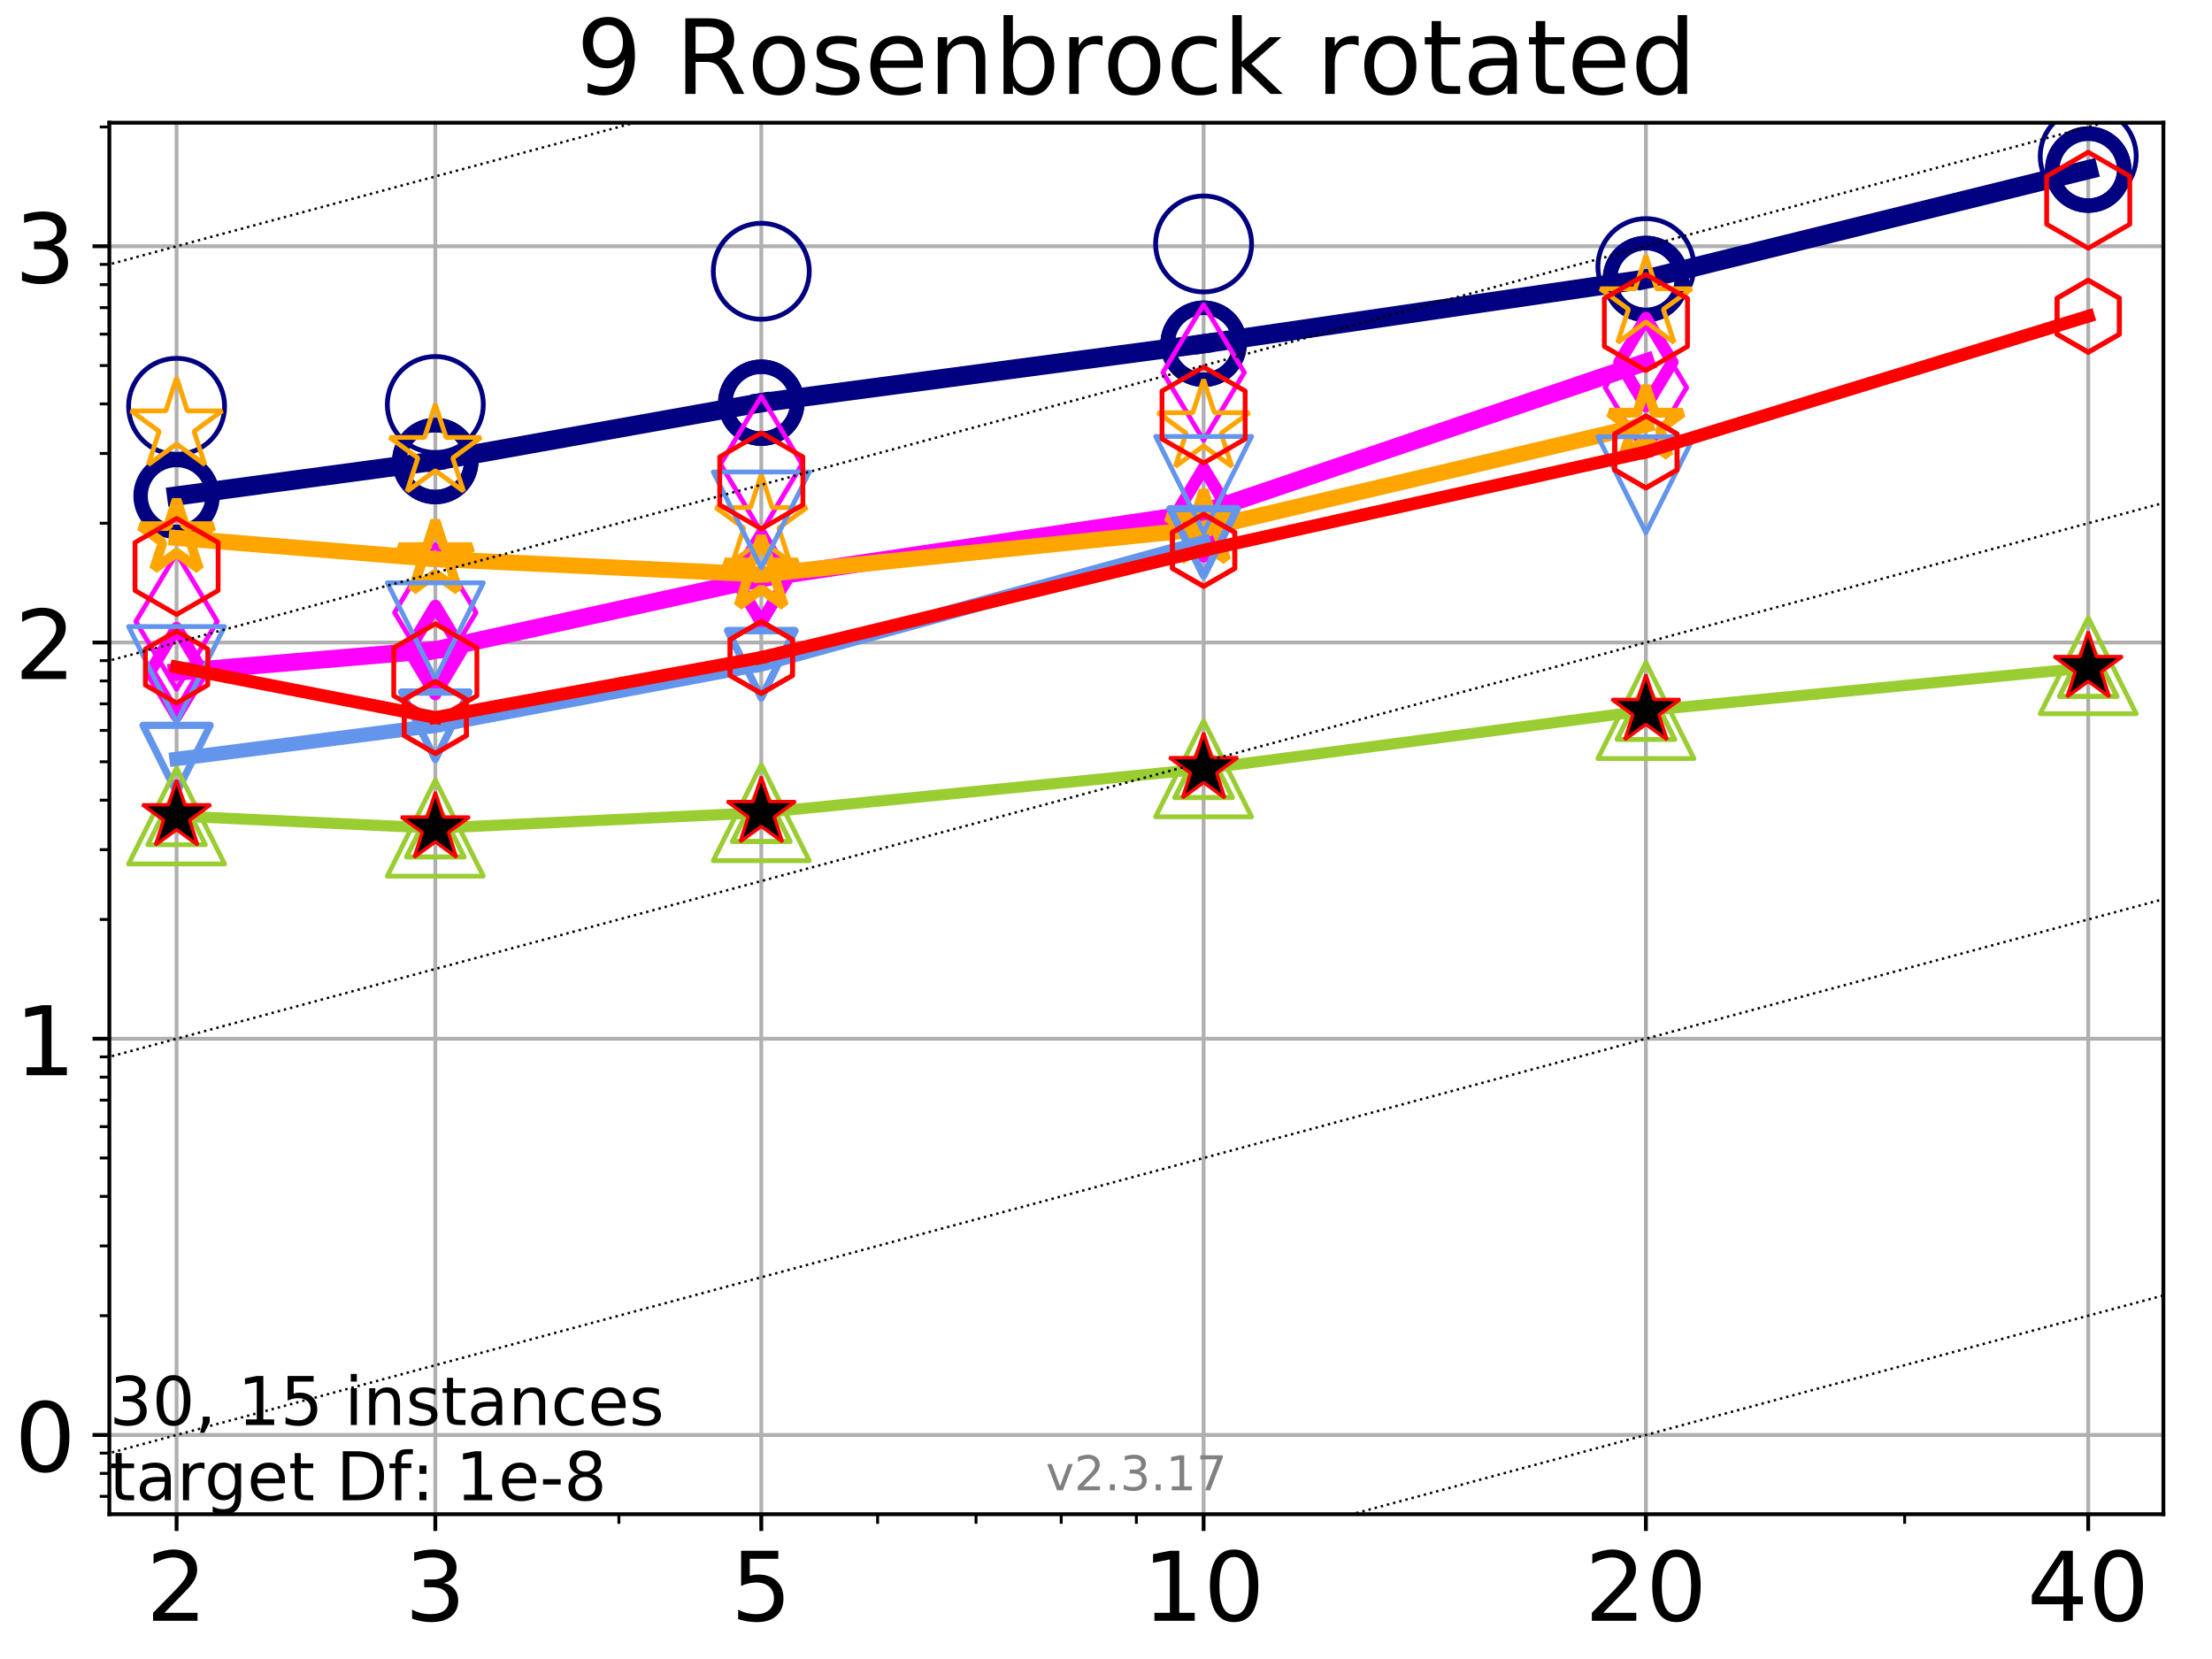 <?xml version="1.0" encoding="utf-8" standalone="no"?>
<!DOCTYPE svg PUBLIC "-//W3C//DTD SVG 1.1//EN"
  "http://www.w3.org/Graphics/SVG/1.1/DTD/svg11.dtd">
<!-- Created with matplotlib (https://matplotlib.org/) -->
<svg height="345.6pt" version="1.1" viewBox="0 0 460.8 345.6" width="460.8pt" xmlns="http://www.w3.org/2000/svg" xmlns:xlink="http://www.w3.org/1999/xlink">
 <defs>
  <style type="text/css">
*{stroke-linecap:butt;stroke-linejoin:round;}
  </style>
 </defs>
 <g id="figure_1">
  <g id="patch_1">
   <path d="M 0 345.6 
L 460.8 345.6 
L 460.8 0 
L 0 0 
z
" style="fill:#ffffff;"/>
  </g>
  <g id="axes_1">
   <g id="patch_2">
    <path d="M 22.78 315.44 
L 450.672 315.44 
L 450.672 25.56 
L 22.78 25.56 
z
" style="fill:#ffffff;"/>
   </g>
   <g id="matplotlib.axis_1">
    <g id="xtick_1">
     <g id="line2d_1">
      <path clip-path="url(#pc20cbbe9d2)" d="M 36.786 315.44 
L 36.786 25.56 
" style="fill:none;stroke:#b0b0b0;stroke-linecap:square;stroke-width:0.8;"/>
     </g>
     <g id="line2d_2">
      <defs>
       <path d="M 0 0 
L 0 3.5 
" id="m136ca85756" style="stroke:#000000;stroke-width:0.8;"/>
      </defs>
      <g>
       <use style="stroke:#000000;stroke-width:0.8;" x="36.786" xlink:href="#m136ca85756" y="315.44"/>
      </g>
     </g>
     <g id="text_1">
      <!-- 2 -->
      <defs>
       <path d="M 19.188 8.297 
L 53.609 8.297 
L 53.609 0 
L 7.328 0 
L 7.328 8.297 
Q 12.938 14.109 22.625 23.891 
Q 32.328 33.688 34.812 36.531 
Q 39.547 41.844 41.422 45.531 
Q 43.312 49.219 43.312 52.781 
Q 43.312 58.594 39.234 62.25 
Q 35.156 65.922 28.609 65.922 
Q 23.969 65.922 18.812 64.312 
Q 13.672 62.703 7.812 59.422 
L 7.812 69.391 
Q 13.766 71.781 18.938 73 
Q 24.125 74.219 28.422 74.219 
Q 39.75 74.219 46.484 68.547 
Q 53.219 62.891 53.219 53.422 
Q 53.219 48.922 51.531 44.891 
Q 49.859 40.875 45.406 35.406 
Q 44.188 33.984 37.641 27.219 
Q 31.109 20.453 19.188 8.297 
z
" id="DejaVuSans-50"/>
      </defs>
      <g transform="translate(30.423 337.637)scale(0.2 -0.2)">
       <use xlink:href="#DejaVuSans-50"/>
      </g>
     </g>
    </g>
    <g id="xtick_2">
     <g id="line2d_3">
      <path clip-path="url(#pc20cbbe9d2)" d="M 90.685 315.44 
L 90.685 25.56 
" style="fill:none;stroke:#b0b0b0;stroke-linecap:square;stroke-width:0.8;"/>
     </g>
     <g id="line2d_4">
      <g>
       <use style="stroke:#000000;stroke-width:0.8;" x="90.685" xlink:href="#m136ca85756" y="315.44"/>
      </g>
     </g>
     <g id="text_2">
      <!-- 3 -->
      <defs>
       <path d="M 40.578 39.312 
Q 47.656 37.797 51.625 33 
Q 55.609 28.219 55.609 21.188 
Q 55.609 10.406 48.188 4.484 
Q 40.766 -1.422 27.094 -1.422 
Q 22.516 -1.422 17.656 -0.516 
Q 12.797 0.391 7.625 2.203 
L 7.625 11.719 
Q 11.719 9.328 16.594 8.109 
Q 21.484 6.891 26.812 6.891 
Q 36.078 6.891 40.938 10.547 
Q 45.797 14.203 45.797 21.188 
Q 45.797 27.641 41.281 31.266 
Q 36.766 34.906 28.719 34.906 
L 20.219 34.906 
L 20.219 43.016 
L 29.109 43.016 
Q 36.375 43.016 40.234 45.922 
Q 44.094 48.828 44.094 54.297 
Q 44.094 59.906 40.109 62.906 
Q 36.141 65.922 28.719 65.922 
Q 24.656 65.922 20.016 65.031 
Q 15.375 64.156 9.812 62.312 
L 9.812 71.094 
Q 15.438 72.656 20.344 73.438 
Q 25.25 74.219 29.594 74.219 
Q 40.828 74.219 47.359 69.109 
Q 53.906 64.016 53.906 55.328 
Q 53.906 49.266 50.438 45.094 
Q 46.969 40.922 40.578 39.312 
z
" id="DejaVuSans-51"/>
      </defs>
      <g transform="translate(84.323 337.637)scale(0.2 -0.2)">
       <use xlink:href="#DejaVuSans-51"/>
      </g>
     </g>
    </g>
    <g id="xtick_3">
     <g id="line2d_5">
      <path clip-path="url(#pc20cbbe9d2)" d="M 158.59 315.44 
L 158.59 25.56 
" style="fill:none;stroke:#b0b0b0;stroke-linecap:square;stroke-width:0.8;"/>
     </g>
     <g id="line2d_6">
      <g>
       <use style="stroke:#000000;stroke-width:0.8;" x="158.59" xlink:href="#m136ca85756" y="315.44"/>
      </g>
     </g>
     <g id="text_3">
      <!-- 5 -->
      <defs>
       <path d="M 10.797 72.906 
L 49.516 72.906 
L 49.516 64.594 
L 19.828 64.594 
L 19.828 46.734 
Q 21.969 47.469 24.109 47.828 
Q 26.266 48.188 28.422 48.188 
Q 40.625 48.188 47.75 41.5 
Q 54.891 34.812 54.891 23.391 
Q 54.891 11.625 47.562 5.094 
Q 40.234 -1.422 26.906 -1.422 
Q 22.312 -1.422 17.547 -0.641 
Q 12.797 0.141 7.719 1.703 
L 7.719 11.625 
Q 12.109 9.234 16.797 8.062 
Q 21.484 6.891 26.703 6.891 
Q 35.156 6.891 40.078 11.328 
Q 45.016 15.766 45.016 23.391 
Q 45.016 31 40.078 35.438 
Q 35.156 39.891 26.703 39.891 
Q 22.75 39.891 18.812 39.016 
Q 14.891 38.141 10.797 36.281 
z
" id="DejaVuSans-53"/>
      </defs>
      <g transform="translate(152.228 337.637)scale(0.2 -0.2)">
       <use xlink:href="#DejaVuSans-53"/>
      </g>
     </g>
    </g>
    <g id="xtick_4">
     <g id="line2d_7">
      <path clip-path="url(#pc20cbbe9d2)" d="M 250.732 315.44 
L 250.732 25.56 
" style="fill:none;stroke:#b0b0b0;stroke-linecap:square;stroke-width:0.8;"/>
     </g>
     <g id="line2d_8">
      <g>
       <use style="stroke:#000000;stroke-width:0.8;" x="250.732" xlink:href="#m136ca85756" y="315.44"/>
      </g>
     </g>
     <g id="text_4">
      <!-- 10 -->
      <defs>
       <path d="M 12.406 8.297 
L 28.516 8.297 
L 28.516 63.922 
L 10.984 60.406 
L 10.984 69.391 
L 28.422 72.906 
L 38.281 72.906 
L 38.281 8.297 
L 54.391 8.297 
L 54.391 0 
L 12.406 0 
z
" id="DejaVuSans-49"/>
       <path d="M 31.781 66.406 
Q 24.172 66.406 20.328 58.906 
Q 16.5 51.422 16.5 36.375 
Q 16.5 21.391 20.328 13.891 
Q 24.172 6.391 31.781 6.391 
Q 39.453 6.391 43.281 13.891 
Q 47.125 21.391 47.125 36.375 
Q 47.125 51.422 43.281 58.906 
Q 39.453 66.406 31.781 66.406 
z
M 31.781 74.219 
Q 44.047 74.219 50.516 64.516 
Q 56.984 54.828 56.984 36.375 
Q 56.984 17.969 50.516 8.266 
Q 44.047 -1.422 31.781 -1.422 
Q 19.531 -1.422 13.062 8.266 
Q 6.594 17.969 6.594 36.375 
Q 6.594 54.828 13.062 64.516 
Q 19.531 74.219 31.781 74.219 
z
" id="DejaVuSans-48"/>
      </defs>
      <g transform="translate(238.007 337.637)scale(0.2 -0.2)">
       <use xlink:href="#DejaVuSans-49"/>
       <use x="63.623" xlink:href="#DejaVuSans-48"/>
      </g>
     </g>
    </g>
    <g id="xtick_5">
     <g id="line2d_9">
      <path clip-path="url(#pc20cbbe9d2)" d="M 342.873 315.44 
L 342.873 25.56 
" style="fill:none;stroke:#b0b0b0;stroke-linecap:square;stroke-width:0.8;"/>
     </g>
     <g id="line2d_10">
      <g>
       <use style="stroke:#000000;stroke-width:0.8;" x="342.873" xlink:href="#m136ca85756" y="315.44"/>
      </g>
     </g>
     <g id="text_5">
      <!-- 20 -->
      <g transform="translate(330.148 337.637)scale(0.2 -0.2)">
       <use xlink:href="#DejaVuSans-50"/>
       <use x="63.623" xlink:href="#DejaVuSans-48"/>
      </g>
     </g>
    </g>
    <g id="xtick_6">
     <g id="line2d_11">
      <path clip-path="url(#pc20cbbe9d2)" d="M 435.015 315.44 
L 435.015 25.56 
" style="fill:none;stroke:#b0b0b0;stroke-linecap:square;stroke-width:0.8;"/>
     </g>
     <g id="line2d_12">
      <g>
       <use style="stroke:#000000;stroke-width:0.8;" x="435.015" xlink:href="#m136ca85756" y="315.44"/>
      </g>
     </g>
     <g id="text_6">
      <!-- 40 -->
      <defs>
       <path d="M 37.797 64.312 
L 12.891 25.391 
L 37.797 25.391 
z
M 35.203 72.906 
L 47.609 72.906 
L 47.609 25.391 
L 58.016 25.391 
L 58.016 17.188 
L 47.609 17.188 
L 47.609 0 
L 37.797 0 
L 37.797 17.188 
L 4.891 17.188 
L 4.891 26.703 
z
" id="DejaVuSans-52"/>
      </defs>
      <g transform="translate(422.29 337.637)scale(0.2 -0.2)">
       <use xlink:href="#DejaVuSans-52"/>
       <use x="63.623" xlink:href="#DejaVuSans-48"/>
      </g>
     </g>
    </g>
    <g id="xtick_7">
     <g id="line2d_13">
      <defs>
       <path d="M 0 0 
L 0 2 
" id="m41c9013d61" style="stroke:#000000;stroke-width:0.6;"/>
      </defs>
      <g>
       <use style="stroke:#000000;stroke-width:0.6;" x="36.786" xlink:href="#m41c9013d61" y="315.44"/>
      </g>
     </g>
    </g>
    <g id="xtick_8">
     <g id="line2d_14">
      <g>
       <use style="stroke:#000000;stroke-width:0.6;" x="90.685" xlink:href="#m41c9013d61" y="315.44"/>
      </g>
     </g>
    </g>
    <g id="xtick_9">
     <g id="line2d_15">
      <g>
       <use style="stroke:#000000;stroke-width:0.6;" x="128.927" xlink:href="#m41c9013d61" y="315.44"/>
      </g>
     </g>
    </g>
    <g id="xtick_10">
     <g id="line2d_16">
      <g>
       <use style="stroke:#000000;stroke-width:0.6;" x="158.59" xlink:href="#m41c9013d61" y="315.44"/>
      </g>
     </g>
    </g>
    <g id="xtick_11">
     <g id="line2d_17">
      <g>
       <use style="stroke:#000000;stroke-width:0.6;" x="182.827" xlink:href="#m41c9013d61" y="315.44"/>
      </g>
     </g>
    </g>
    <g id="xtick_12">
     <g id="line2d_18">
      <g>
       <use style="stroke:#000000;stroke-width:0.6;" x="203.318" xlink:href="#m41c9013d61" y="315.44"/>
      </g>
     </g>
    </g>
    <g id="xtick_13">
     <g id="line2d_19">
      <g>
       <use style="stroke:#000000;stroke-width:0.6;" x="221.069" xlink:href="#m41c9013d61" y="315.44"/>
      </g>
     </g>
    </g>
    <g id="xtick_14">
     <g id="line2d_20">
      <g>
       <use style="stroke:#000000;stroke-width:0.6;" x="236.726" xlink:href="#m41c9013d61" y="315.44"/>
      </g>
     </g>
    </g>
    <g id="xtick_15">
     <g id="line2d_21">
      <g>
       <use style="stroke:#000000;stroke-width:0.6;" x="342.873" xlink:href="#m41c9013d61" y="315.44"/>
      </g>
     </g>
    </g>
    <g id="xtick_16">
     <g id="line2d_22">
      <g>
       <use style="stroke:#000000;stroke-width:0.6;" x="396.773" xlink:href="#m41c9013d61" y="315.44"/>
      </g>
     </g>
    </g>
    <g id="xtick_17">
     <g id="line2d_23">
      <g>
       <use style="stroke:#000000;stroke-width:0.6;" x="435.015" xlink:href="#m41c9013d61" y="315.44"/>
      </g>
     </g>
    </g>
   </g>
   <g id="matplotlib.axis_2">
    <g id="ytick_1">
     <g id="line2d_24">
      <path clip-path="url(#pc20cbbe9d2)" d="M 22.78 298.931 
L 450.672 298.931 
" style="fill:none;stroke:#b0b0b0;stroke-linecap:square;stroke-width:0.8;"/>
     </g>
     <g id="line2d_25">
      <defs>
       <path d="M 0 0 
L -3.5 0 
" id="mcc27c09d43" style="stroke:#000000;stroke-width:0.8;"/>
      </defs>
      <g>
       <use style="stroke:#000000;stroke-width:0.8;" x="22.78" xlink:href="#mcc27c09d43" y="298.931"/>
      </g>
     </g>
     <g id="text_7">
      <!-- 0 -->
      <g transform="translate(3.055 306.53)scale(0.2 -0.2)">
       <use xlink:href="#DejaVuSans-48"/>
      </g>
     </g>
    </g>
    <g id="ytick_2">
     <g id="line2d_26">
      <path clip-path="url(#pc20cbbe9d2)" d="M 22.78 216.387 
L 450.672 216.387 
" style="fill:none;stroke:#b0b0b0;stroke-linecap:square;stroke-width:0.8;"/>
     </g>
     <g id="line2d_27">
      <g>
       <use style="stroke:#000000;stroke-width:0.8;" x="22.78" xlink:href="#mcc27c09d43" y="216.387"/>
      </g>
     </g>
     <g id="text_8">
      <!-- 1 -->
      <g transform="translate(3.055 223.986)scale(0.2 -0.2)">
       <use xlink:href="#DejaVuSans-49"/>
      </g>
     </g>
    </g>
    <g id="ytick_3">
     <g id="line2d_28">
      <path clip-path="url(#pc20cbbe9d2)" d="M 22.78 133.843 
L 450.672 133.843 
" style="fill:none;stroke:#b0b0b0;stroke-linecap:square;stroke-width:0.8;"/>
     </g>
     <g id="line2d_29">
      <g>
       <use style="stroke:#000000;stroke-width:0.8;" x="22.78" xlink:href="#mcc27c09d43" y="133.843"/>
      </g>
     </g>
     <g id="text_9">
      <!-- 2 -->
      <g transform="translate(3.055 141.442)scale(0.2 -0.2)">
       <use xlink:href="#DejaVuSans-50"/>
      </g>
     </g>
    </g>
    <g id="ytick_4">
     <g id="line2d_30">
      <path clip-path="url(#pc20cbbe9d2)" d="M 22.78 51.3 
L 450.672 51.3 
" style="fill:none;stroke:#b0b0b0;stroke-linecap:square;stroke-width:0.8;"/>
     </g>
     <g id="line2d_31">
      <g>
       <use style="stroke:#000000;stroke-width:0.8;" x="22.78" xlink:href="#mcc27c09d43" y="51.3"/>
      </g>
     </g>
     <g id="text_10">
      <!-- 3 -->
      <g transform="translate(3.055 58.898)scale(0.2 -0.2)">
       <use xlink:href="#DejaVuSans-51"/>
      </g>
     </g>
    </g>
    <g id="ytick_5">
     <g id="line2d_32">
      <defs>
       <path d="M 0 0 
L -2 0 
" id="mebde57bc29" style="stroke:#000000;stroke-width:0.6;"/>
      </defs>
      <g>
       <use style="stroke:#000000;stroke-width:0.6;" x="22.78" xlink:href="#mebde57bc29" y="311.717"/>
      </g>
     </g>
    </g>
    <g id="ytick_6">
     <g id="line2d_33">
      <g>
       <use style="stroke:#000000;stroke-width:0.6;" x="22.78" xlink:href="#mebde57bc29" y="306.931"/>
      </g>
     </g>
    </g>
    <g id="ytick_7">
     <g id="line2d_34">
      <g>
       <use style="stroke:#000000;stroke-width:0.6;" x="22.78" xlink:href="#mebde57bc29" y="302.708"/>
      </g>
     </g>
    </g>
    <g id="ytick_8">
     <g id="line2d_35">
      <g>
       <use style="stroke:#000000;stroke-width:0.6;" x="22.78" xlink:href="#mebde57bc29" y="274.083"/>
      </g>
     </g>
    </g>
    <g id="ytick_9">
     <g id="line2d_36">
      <g>
       <use style="stroke:#000000;stroke-width:0.6;" x="22.78" xlink:href="#mebde57bc29" y="259.548"/>
      </g>
     </g>
    </g>
    <g id="ytick_10">
     <g id="line2d_37">
      <g>
       <use style="stroke:#000000;stroke-width:0.6;" x="22.78" xlink:href="#mebde57bc29" y="249.235"/>
      </g>
     </g>
    </g>
    <g id="ytick_11">
     <g id="line2d_38">
      <g>
       <use style="stroke:#000000;stroke-width:0.6;" x="22.78" xlink:href="#mebde57bc29" y="241.236"/>
      </g>
     </g>
    </g>
    <g id="ytick_12">
     <g id="line2d_39">
      <g>
       <use style="stroke:#000000;stroke-width:0.6;" x="22.78" xlink:href="#mebde57bc29" y="234.7"/>
      </g>
     </g>
    </g>
    <g id="ytick_13">
     <g id="line2d_40">
      <g>
       <use style="stroke:#000000;stroke-width:0.6;" x="22.78" xlink:href="#mebde57bc29" y="229.174"/>
      </g>
     </g>
    </g>
    <g id="ytick_14">
     <g id="line2d_41">
      <g>
       <use style="stroke:#000000;stroke-width:0.6;" x="22.78" xlink:href="#mebde57bc29" y="224.387"/>
      </g>
     </g>
    </g>
    <g id="ytick_15">
     <g id="line2d_42">
      <g>
       <use style="stroke:#000000;stroke-width:0.6;" x="22.78" xlink:href="#mebde57bc29" y="220.164"/>
      </g>
     </g>
    </g>
    <g id="ytick_16">
     <g id="line2d_43">
      <g>
       <use style="stroke:#000000;stroke-width:0.6;" x="22.78" xlink:href="#mebde57bc29" y="191.539"/>
      </g>
     </g>
    </g>
    <g id="ytick_17">
     <g id="line2d_44">
      <g>
       <use style="stroke:#000000;stroke-width:0.6;" x="22.78" xlink:href="#mebde57bc29" y="177.004"/>
      </g>
     </g>
    </g>
    <g id="ytick_18">
     <g id="line2d_45">
      <g>
       <use style="stroke:#000000;stroke-width:0.6;" x="22.78" xlink:href="#mebde57bc29" y="166.691"/>
      </g>
     </g>
    </g>
    <g id="ytick_19">
     <g id="line2d_46">
      <g>
       <use style="stroke:#000000;stroke-width:0.6;" x="22.78" xlink:href="#mebde57bc29" y="158.692"/>
      </g>
     </g>
    </g>
    <g id="ytick_20">
     <g id="line2d_47">
      <g>
       <use style="stroke:#000000;stroke-width:0.6;" x="22.78" xlink:href="#mebde57bc29" y="152.156"/>
      </g>
     </g>
    </g>
    <g id="ytick_21">
     <g id="line2d_48">
      <g>
       <use style="stroke:#000000;stroke-width:0.6;" x="22.78" xlink:href="#mebde57bc29" y="146.63"/>
      </g>
     </g>
    </g>
    <g id="ytick_22">
     <g id="line2d_49">
      <g>
       <use style="stroke:#000000;stroke-width:0.6;" x="22.78" xlink:href="#mebde57bc29" y="141.843"/>
      </g>
     </g>
    </g>
    <g id="ytick_23">
     <g id="line2d_50">
      <g>
       <use style="stroke:#000000;stroke-width:0.6;" x="22.78" xlink:href="#mebde57bc29" y="137.62"/>
      </g>
     </g>
    </g>
    <g id="ytick_24">
     <g id="line2d_51">
      <g>
       <use style="stroke:#000000;stroke-width:0.6;" x="22.78" xlink:href="#mebde57bc29" y="108.995"/>
      </g>
     </g>
    </g>
    <g id="ytick_25">
     <g id="line2d_52">
      <g>
       <use style="stroke:#000000;stroke-width:0.6;" x="22.78" xlink:href="#mebde57bc29" y="94.46"/>
      </g>
     </g>
    </g>
    <g id="ytick_26">
     <g id="line2d_53">
      <g>
       <use style="stroke:#000000;stroke-width:0.6;" x="22.78" xlink:href="#mebde57bc29" y="84.147"/>
      </g>
     </g>
    </g>
    <g id="ytick_27">
     <g id="line2d_54">
      <g>
       <use style="stroke:#000000;stroke-width:0.6;" x="22.78" xlink:href="#mebde57bc29" y="76.148"/>
      </g>
     </g>
    </g>
    <g id="ytick_28">
     <g id="line2d_55">
      <g>
       <use style="stroke:#000000;stroke-width:0.6;" x="22.78" xlink:href="#mebde57bc29" y="69.612"/>
      </g>
     </g>
    </g>
    <g id="ytick_29">
     <g id="line2d_56">
      <g>
       <use style="stroke:#000000;stroke-width:0.6;" x="22.78" xlink:href="#mebde57bc29" y="64.086"/>
      </g>
     </g>
    </g>
    <g id="ytick_30">
     <g id="line2d_57">
      <g>
       <use style="stroke:#000000;stroke-width:0.6;" x="22.78" xlink:href="#mebde57bc29" y="59.299"/>
      </g>
     </g>
    </g>
    <g id="ytick_31">
     <g id="line2d_58">
      <g>
       <use style="stroke:#000000;stroke-width:0.6;" x="22.78" xlink:href="#mebde57bc29" y="55.077"/>
      </g>
     </g>
    </g>
    <g id="ytick_32">
     <g id="line2d_59">
      <g>
       <use style="stroke:#000000;stroke-width:0.6;" x="22.78" xlink:href="#mebde57bc29" y="26.451"/>
      </g>
     </g>
    </g>
   </g>
   <g id="line2d_60">
    <path clip-path="url(#pc20cbbe9d2)" d="M 36.786 103.316 
L 90.685 96.045 
" style="fill:none;stroke:#000080;stroke-linecap:square;stroke-width:4;"/>
    <defs>
     <path d="M 0 7.5 
C 1.989 7.5 3.897 6.71 5.303 5.303 
C 6.71 3.897 7.5 1.989 7.5 0 
C 7.5 -1.989 6.71 -3.897 5.303 -5.303 
C 3.897 -6.71 1.989 -7.5 0 -7.5 
C -1.989 -7.5 -3.897 -6.71 -5.303 -5.303 
C -6.71 -3.897 -7.5 -1.989 -7.5 0 
C -7.5 1.989 -6.71 3.897 -5.303 5.303 
C -3.897 6.71 -1.989 7.5 0 7.5 
z
" id="m07381abdfb" style="stroke:#000080;stroke-width:3;"/>
    </defs>
    <g clip-path="url(#pc20cbbe9d2)">
     <use style="fill-opacity:0;stroke:#000080;stroke-width:3;" x="36.786" xlink:href="#m07381abdfb" y="103.316"/>
     <use style="fill-opacity:0;stroke:#000080;stroke-width:3;" x="90.685" xlink:href="#m07381abdfb" y="96.045"/>
    </g>
   </g>
   <g id="line2d_61">
    <path clip-path="url(#pc20cbbe9d2)" d="M 90.685 96.045 
L 158.59 83.889 
" style="fill:none;stroke:#000080;stroke-linecap:square;stroke-width:4;"/>
    <g clip-path="url(#pc20cbbe9d2)">
     <use style="fill-opacity:0;stroke:#000080;stroke-width:3;" x="90.685" xlink:href="#m07381abdfb" y="96.045"/>
     <use style="fill-opacity:0;stroke:#000080;stroke-width:3;" x="158.59" xlink:href="#m07381abdfb" y="83.889"/>
    </g>
   </g>
   <g id="line2d_62">
    <path clip-path="url(#pc20cbbe9d2)" d="M 158.59 83.889 
L 250.732 71.608 
" style="fill:none;stroke:#000080;stroke-linecap:square;stroke-width:4;"/>
    <g clip-path="url(#pc20cbbe9d2)">
     <use style="fill-opacity:0;stroke:#000080;stroke-width:3;" x="158.59" xlink:href="#m07381abdfb" y="83.889"/>
     <use style="fill-opacity:0;stroke:#000080;stroke-width:3;" x="250.732" xlink:href="#m07381abdfb" y="71.608"/>
    </g>
   </g>
   <g id="line2d_63">
    <path clip-path="url(#pc20cbbe9d2)" d="M 250.732 71.608 
L 342.873 58.121 
" style="fill:none;stroke:#000080;stroke-linecap:square;stroke-width:4;"/>
    <g clip-path="url(#pc20cbbe9d2)">
     <use style="fill-opacity:0;stroke:#000080;stroke-width:3;" x="250.732" xlink:href="#m07381abdfb" y="71.608"/>
     <use style="fill-opacity:0;stroke:#000080;stroke-width:3;" x="342.873" xlink:href="#m07381abdfb" y="58.121"/>
    </g>
   </g>
   <g id="line2d_64">
    <path clip-path="url(#pc20cbbe9d2)" d="M 342.873 58.121 
L 435.015 35.334 
" style="fill:none;stroke:#000080;stroke-linecap:square;stroke-width:4;"/>
    <g clip-path="url(#pc20cbbe9d2)">
     <use style="fill-opacity:0;stroke:#000080;stroke-width:3;" x="342.873" xlink:href="#m07381abdfb" y="58.121"/>
     <use style="fill-opacity:0;stroke:#000080;stroke-width:3;" x="435.015" xlink:href="#m07381abdfb" y="35.334"/>
    </g>
   </g>
   <g id="line2d_65">
    <path clip-path="url(#pc20cbbe9d2)" d="M 435.015 35.334 
" style="fill:none;stroke:#000080;stroke-linecap:square;stroke-width:4;"/>
    <g clip-path="url(#pc20cbbe9d2)">
     <use style="fill-opacity:0;stroke:#000080;stroke-width:3;" x="435.015" xlink:href="#m07381abdfb" y="35.334"/>
    </g>
   </g>
   <g id="line2d_66"/>
   <g id="line2d_67">
    <defs>
     <path d="M 0 10 
C 2.652 10 5.196 8.946 7.071 7.071 
C 8.946 5.196 10 2.652 10 0 
C 10 -2.652 8.946 -5.196 7.071 -7.071 
C 5.196 -8.946 2.652 -10 0 -10 
C -2.652 -10 -5.196 -8.946 -7.071 -7.071 
C -8.946 -5.196 -10 -2.652 -10 0 
C -10 2.652 -8.946 5.196 -7.071 7.071 
C -5.196 8.946 -2.652 10 0 10 
z
" id="m939204ca69" style="stroke:#000080;"/>
    </defs>
    <g clip-path="url(#pc20cbbe9d2)">
     <use style="fill-opacity:0;stroke:#000080;" x="36.786" xlink:href="#m939204ca69" y="84.643"/>
     <use style="fill-opacity:0;stroke:#000080;" x="90.685" xlink:href="#m939204ca69" y="84.267"/>
     <use style="fill-opacity:0;stroke:#000080;" x="158.59" xlink:href="#m939204ca69" y="56.507"/>
     <use style="fill-opacity:0;stroke:#000080;" x="250.732" xlink:href="#m939204ca69" y="50.819"/>
     <use style="fill-opacity:0;stroke:#000080;" x="342.873" xlink:href="#m939204ca69" y="55.542"/>
     <use style="fill-opacity:0;stroke:#000080;" x="435.015" xlink:href="#m939204ca69" y="32.558"/>
    </g>
   </g>
   <g id="line2d_68">
    <path clip-path="url(#pc20cbbe9d2)" d="M 36.786 139.994 
L 90.685 135.407 
" style="fill:none;stroke:#ff00ff;stroke-linecap:square;stroke-width:3.667;"/>
    <defs>
     <path d="M -0 9.192 
L 5.515 0 
L 0 -9.192 
L -5.515 -0 
z
" id="mef09aa335b" style="stroke:#ff00ff;stroke-linejoin:miter;stroke-width:2.5;"/>
    </defs>
    <g clip-path="url(#pc20cbbe9d2)">
     <use style="fill-opacity:0;stroke:#ff00ff;stroke-linejoin:miter;stroke-width:2.5;" x="36.786" xlink:href="#mef09aa335b" y="139.994"/>
     <use style="fill-opacity:0;stroke:#ff00ff;stroke-linejoin:miter;stroke-width:2.5;" x="90.685" xlink:href="#mef09aa335b" y="135.407"/>
    </g>
   </g>
   <g id="line2d_69">
    <path clip-path="url(#pc20cbbe9d2)" d="M 90.685 135.407 
L 158.59 120.454 
" style="fill:none;stroke:#ff00ff;stroke-linecap:square;stroke-width:3.667;"/>
    <g clip-path="url(#pc20cbbe9d2)">
     <use style="fill-opacity:0;stroke:#ff00ff;stroke-linejoin:miter;stroke-width:2.5;" x="90.685" xlink:href="#mef09aa335b" y="135.407"/>
     <use style="fill-opacity:0;stroke:#ff00ff;stroke-linejoin:miter;stroke-width:2.5;" x="158.59" xlink:href="#mef09aa335b" y="120.454"/>
    </g>
   </g>
   <g id="line2d_70">
    <path clip-path="url(#pc20cbbe9d2)" d="M 158.59 120.454 
L 250.732 106.704 
" style="fill:none;stroke:#ff00ff;stroke-linecap:square;stroke-width:3.667;"/>
    <g clip-path="url(#pc20cbbe9d2)">
     <use style="fill-opacity:0;stroke:#ff00ff;stroke-linejoin:miter;stroke-width:2.5;" x="158.59" xlink:href="#mef09aa335b" y="120.454"/>
     <use style="fill-opacity:0;stroke:#ff00ff;stroke-linejoin:miter;stroke-width:2.5;" x="250.732" xlink:href="#mef09aa335b" y="106.704"/>
    </g>
   </g>
   <g id="line2d_71">
    <path clip-path="url(#pc20cbbe9d2)" d="M 250.732 106.704 
L 342.873 75.434 
" style="fill:none;stroke:#ff00ff;stroke-linecap:square;stroke-width:3.667;"/>
    <g clip-path="url(#pc20cbbe9d2)">
     <use style="fill-opacity:0;stroke:#ff00ff;stroke-linejoin:miter;stroke-width:2.5;" x="250.732" xlink:href="#mef09aa335b" y="106.704"/>
     <use style="fill-opacity:0;stroke:#ff00ff;stroke-linejoin:miter;stroke-width:2.5;" x="342.873" xlink:href="#mef09aa335b" y="75.434"/>
    </g>
   </g>
   <g id="line2d_72">
    <path clip-path="url(#pc20cbbe9d2)" d="M 342.873 75.434 
" style="fill:none;stroke:#ff00ff;stroke-linecap:square;stroke-width:3.667;"/>
    <g clip-path="url(#pc20cbbe9d2)">
     <use style="fill-opacity:0;stroke:#ff00ff;stroke-linejoin:miter;stroke-width:2.5;" x="342.873" xlink:href="#mef09aa335b" y="75.434"/>
    </g>
   </g>
   <g id="line2d_73"/>
   <g id="line2d_74">
    <defs>
     <path d="M -0 14.142 
L 8.485 0 
L -0 -14.142 
L -8.485 -0 
z
" id="meaf6c355c9" style="stroke:#ff00ff;stroke-linejoin:miter;"/>
    </defs>
    <g clip-path="url(#pc20cbbe9d2)">
     <use style="fill-opacity:0;stroke:#ff00ff;stroke-linejoin:miter;" x="36.786" xlink:href="#meaf6c355c9" y="129.462"/>
     <use style="fill-opacity:0;stroke:#ff00ff;stroke-linejoin:miter;" x="90.685" xlink:href="#meaf6c355c9" y="127.608"/>
     <use style="fill-opacity:0;stroke:#ff00ff;stroke-linejoin:miter;" x="158.59" xlink:href="#meaf6c355c9" y="96.704"/>
     <use style="fill-opacity:0;stroke:#ff00ff;stroke-linejoin:miter;" x="250.732" xlink:href="#meaf6c355c9" y="77.596"/>
     <use style="fill-opacity:0;stroke:#ff00ff;stroke-linejoin:miter;" x="342.873" xlink:href="#meaf6c355c9" y="80.722"/>
    </g>
   </g>
   <g id="line2d_75">
    <path clip-path="url(#pc20cbbe9d2)" d="M 36.786 112.062 
L 90.685 116.451 
" style="fill:none;stroke:#ffa500;stroke-linecap:square;stroke-width:3.333;"/>
    <defs>
     <path d="M 0 -8 
L -1.796 -2.472 
L -7.608 -2.472 
L -2.906 0.944 
L -4.702 6.472 
L -0 3.056 
L 4.702 6.472 
L 2.906 0.944 
L 7.608 -2.472 
L 1.796 -2.472 
z
" id="md3f24fb250" style="stroke:#ffa500;stroke-linejoin:bevel;stroke-width:2;"/>
    </defs>
    <g clip-path="url(#pc20cbbe9d2)">
     <use style="fill-opacity:0;stroke:#ffa500;stroke-linejoin:bevel;stroke-width:2;" x="36.786" xlink:href="#md3f24fb250" y="112.062"/>
     <use style="fill-opacity:0;stroke:#ffa500;stroke-linejoin:bevel;stroke-width:2;" x="90.685" xlink:href="#md3f24fb250" y="116.451"/>
    </g>
   </g>
   <g id="line2d_76">
    <path clip-path="url(#pc20cbbe9d2)" d="M 90.685 116.451 
L 158.59 119.673 
" style="fill:none;stroke:#ffa500;stroke-linecap:square;stroke-width:3.333;"/>
    <g clip-path="url(#pc20cbbe9d2)">
     <use style="fill-opacity:0;stroke:#ffa500;stroke-linejoin:bevel;stroke-width:2;" x="90.685" xlink:href="#md3f24fb250" y="116.451"/>
     <use style="fill-opacity:0;stroke:#ffa500;stroke-linejoin:bevel;stroke-width:2;" x="158.59" xlink:href="#md3f24fb250" y="119.673"/>
    </g>
   </g>
   <g id="line2d_77">
    <path clip-path="url(#pc20cbbe9d2)" d="M 158.59 119.673 
L 250.732 110.154 
" style="fill:none;stroke:#ffa500;stroke-linecap:square;stroke-width:3.333;"/>
    <g clip-path="url(#pc20cbbe9d2)">
     <use style="fill-opacity:0;stroke:#ffa500;stroke-linejoin:bevel;stroke-width:2;" x="158.59" xlink:href="#md3f24fb250" y="119.673"/>
     <use style="fill-opacity:0;stroke:#ffa500;stroke-linejoin:bevel;stroke-width:2;" x="250.732" xlink:href="#md3f24fb250" y="110.154"/>
    </g>
   </g>
   <g id="line2d_78">
    <path clip-path="url(#pc20cbbe9d2)" d="M 250.732 110.154 
L 342.873 88.431 
" style="fill:none;stroke:#ffa500;stroke-linecap:square;stroke-width:3.333;"/>
    <g clip-path="url(#pc20cbbe9d2)">
     <use style="fill-opacity:0;stroke:#ffa500;stroke-linejoin:bevel;stroke-width:2;" x="250.732" xlink:href="#md3f24fb250" y="110.154"/>
     <use style="fill-opacity:0;stroke:#ffa500;stroke-linejoin:bevel;stroke-width:2;" x="342.873" xlink:href="#md3f24fb250" y="88.431"/>
    </g>
   </g>
   <g id="line2d_79">
    <path clip-path="url(#pc20cbbe9d2)" d="M 342.873 88.431 
" style="fill:none;stroke:#ffa500;stroke-linecap:square;stroke-width:3.333;"/>
    <g clip-path="url(#pc20cbbe9d2)">
     <use style="fill-opacity:0;stroke:#ffa500;stroke-linejoin:bevel;stroke-width:2;" x="342.873" xlink:href="#md3f24fb250" y="88.431"/>
    </g>
   </g>
   <g id="line2d_80"/>
   <g id="line2d_81">
    <defs>
     <path d="M 0 -10 
L -2.245 -3.09 
L -9.511 -3.09 
L -3.633 1.18 
L -5.878 8.09 
L -0 3.82 
L 5.878 8.09 
L 3.633 1.18 
L 9.511 -3.09 
L 2.245 -3.09 
z
" id="m6af09a477b" style="stroke:#ffa500;stroke-linejoin:bevel;"/>
    </defs>
    <g clip-path="url(#pc20cbbe9d2)">
     <use style="fill-opacity:0;stroke:#ffa500;stroke-linejoin:bevel;" x="36.786" xlink:href="#m6af09a477b" y="88.679"/>
     <use style="fill-opacity:0;stroke:#ffa500;stroke-linejoin:bevel;" x="90.685" xlink:href="#m6af09a477b" y="94.222"/>
     <use style="fill-opacity:0;stroke:#ffa500;stroke-linejoin:bevel;" x="158.59" xlink:href="#m6af09a477b" y="108.816"/>
     <use style="fill-opacity:0;stroke:#ffa500;stroke-linejoin:bevel;" x="250.732" xlink:href="#m6af09a477b" y="89.067"/>
     <use style="fill-opacity:0;stroke:#ffa500;stroke-linejoin:bevel;" x="342.873" xlink:href="#m6af09a477b" y="63.246"/>
    </g>
   </g>
   <g id="line2d_82">
    <path clip-path="url(#pc20cbbe9d2)" d="M 36.786 158.099 
L 90.685 151.161 
" style="fill:none;stroke:#6495ed;stroke-linecap:square;stroke-width:3;"/>
    <defs>
     <path d="M -0 7 
L 7 -7 
L -7 -7 
z
" id="meaca3a4fab" style="stroke:#6495ed;stroke-linejoin:miter;stroke-width:1.5;"/>
    </defs>
    <g clip-path="url(#pc20cbbe9d2)">
     <use style="fill-opacity:0;stroke:#6495ed;stroke-linejoin:miter;stroke-width:1.5;" x="36.786" xlink:href="#meaca3a4fab" y="158.099"/>
     <use style="fill-opacity:0;stroke:#6495ed;stroke-linejoin:miter;stroke-width:1.5;" x="90.685" xlink:href="#meaca3a4fab" y="151.161"/>
    </g>
   </g>
   <g id="line2d_83">
    <path clip-path="url(#pc20cbbe9d2)" d="M 90.685 151.161 
L 158.59 138.366 
" style="fill:none;stroke:#6495ed;stroke-linecap:square;stroke-width:3;"/>
    <g clip-path="url(#pc20cbbe9d2)">
     <use style="fill-opacity:0;stroke:#6495ed;stroke-linejoin:miter;stroke-width:1.5;" x="90.685" xlink:href="#meaca3a4fab" y="151.161"/>
     <use style="fill-opacity:0;stroke:#6495ed;stroke-linejoin:miter;stroke-width:1.5;" x="158.59" xlink:href="#meaca3a4fab" y="138.366"/>
    </g>
   </g>
   <g id="line2d_84">
    <path clip-path="url(#pc20cbbe9d2)" d="M 158.59 138.366 
L 250.732 112.967 
" style="fill:none;stroke:#6495ed;stroke-linecap:square;stroke-width:3;"/>
    <g clip-path="url(#pc20cbbe9d2)">
     <use style="fill-opacity:0;stroke:#6495ed;stroke-linejoin:miter;stroke-width:1.5;" x="158.59" xlink:href="#meaca3a4fab" y="138.366"/>
     <use style="fill-opacity:0;stroke:#6495ed;stroke-linejoin:miter;stroke-width:1.5;" x="250.732" xlink:href="#meaca3a4fab" y="112.967"/>
    </g>
   </g>
   <g id="line2d_85">
    <path clip-path="url(#pc20cbbe9d2)" d="M 250.732 112.967 
" style="fill:none;stroke:#6495ed;stroke-linecap:square;stroke-width:3;"/>
    <g clip-path="url(#pc20cbbe9d2)">
     <use style="fill-opacity:0;stroke:#6495ed;stroke-linejoin:miter;stroke-width:1.5;" x="250.732" xlink:href="#meaca3a4fab" y="112.967"/>
    </g>
   </g>
   <g id="line2d_86"/>
   <g id="line2d_87">
    <defs>
     <path d="M -0 10 
L 10 -10 
L -10 -10 
z
" id="mda56c982bf" style="stroke:#6495ed;stroke-linejoin:miter;"/>
    </defs>
    <g clip-path="url(#pc20cbbe9d2)">
     <use style="fill-opacity:0;stroke:#6495ed;stroke-linejoin:miter;" x="36.786" xlink:href="#mda56c982bf" y="140.523"/>
     <use style="fill-opacity:0;stroke:#6495ed;stroke-linejoin:miter;" x="90.685" xlink:href="#mda56c982bf" y="131.418"/>
     <use style="fill-opacity:0;stroke:#6495ed;stroke-linejoin:miter;" x="158.59" xlink:href="#mda56c982bf" y="108.321"/>
     <use style="fill-opacity:0;stroke:#6495ed;stroke-linejoin:miter;" x="250.732" xlink:href="#mda56c982bf" y="100.924"/>
     <use style="fill-opacity:0;stroke:#6495ed;stroke-linejoin:miter;" x="342.873" xlink:href="#mda56c982bf" y="100.974"/>
    </g>
   </g>
   <g id="line2d_88">
    <path clip-path="url(#pc20cbbe9d2)" d="M 36.786 138.96 
L 90.685 149.471 
" style="fill:none;stroke:#ff0000;stroke-linecap:square;stroke-width:2.667;"/>
    <defs>
     <path d="M 0 -7.5 
L -6.495 -3.75 
L -6.495 3.75 
L -0 7.5 
L 6.495 3.75 
L 6.495 -3.75 
z
" id="m6260eb4f4a" style="stroke:#ff0000;stroke-linejoin:miter;"/>
    </defs>
    <g clip-path="url(#pc20cbbe9d2)">
     <use style="fill-opacity:0;stroke:#ff0000;stroke-linejoin:miter;" x="36.786" xlink:href="#m6260eb4f4a" y="138.96"/>
     <use style="fill-opacity:0;stroke:#ff0000;stroke-linejoin:miter;" x="90.685" xlink:href="#m6260eb4f4a" y="149.471"/>
    </g>
   </g>
   <g id="line2d_89">
    <path clip-path="url(#pc20cbbe9d2)" d="M 90.685 149.471 
L 158.59 136.963 
" style="fill:none;stroke:#ff0000;stroke-linecap:square;stroke-width:2.667;"/>
    <g clip-path="url(#pc20cbbe9d2)">
     <use style="fill-opacity:0;stroke:#ff0000;stroke-linejoin:miter;" x="90.685" xlink:href="#m6260eb4f4a" y="149.471"/>
     <use style="fill-opacity:0;stroke:#ff0000;stroke-linejoin:miter;" x="158.59" xlink:href="#m6260eb4f4a" y="136.963"/>
    </g>
   </g>
   <g id="line2d_90">
    <path clip-path="url(#pc20cbbe9d2)" d="M 158.59 136.963 
L 250.732 114.649 
" style="fill:none;stroke:#ff0000;stroke-linecap:square;stroke-width:2.667;"/>
    <g clip-path="url(#pc20cbbe9d2)">
     <use style="fill-opacity:0;stroke:#ff0000;stroke-linejoin:miter;" x="158.59" xlink:href="#m6260eb4f4a" y="136.963"/>
     <use style="fill-opacity:0;stroke:#ff0000;stroke-linejoin:miter;" x="250.732" xlink:href="#m6260eb4f4a" y="114.649"/>
    </g>
   </g>
   <g id="line2d_91">
    <path clip-path="url(#pc20cbbe9d2)" d="M 250.732 114.649 
L 342.873 94.146 
" style="fill:none;stroke:#ff0000;stroke-linecap:square;stroke-width:2.667;"/>
    <g clip-path="url(#pc20cbbe9d2)">
     <use style="fill-opacity:0;stroke:#ff0000;stroke-linejoin:miter;" x="250.732" xlink:href="#m6260eb4f4a" y="114.649"/>
     <use style="fill-opacity:0;stroke:#ff0000;stroke-linejoin:miter;" x="342.873" xlink:href="#m6260eb4f4a" y="94.146"/>
    </g>
   </g>
   <g id="line2d_92">
    <path clip-path="url(#pc20cbbe9d2)" d="M 342.873 94.146 
L 435.015 65.877 
" style="fill:none;stroke:#ff0000;stroke-linecap:square;stroke-width:2.667;"/>
    <g clip-path="url(#pc20cbbe9d2)">
     <use style="fill-opacity:0;stroke:#ff0000;stroke-linejoin:miter;" x="342.873" xlink:href="#m6260eb4f4a" y="94.146"/>
     <use style="fill-opacity:0;stroke:#ff0000;stroke-linejoin:miter;" x="435.015" xlink:href="#m6260eb4f4a" y="65.877"/>
    </g>
   </g>
   <g id="line2d_93">
    <path clip-path="url(#pc20cbbe9d2)" d="M 435.015 65.877 
" style="fill:none;stroke:#ff0000;stroke-linecap:square;stroke-width:2.667;"/>
    <g clip-path="url(#pc20cbbe9d2)">
     <use style="fill-opacity:0;stroke:#ff0000;stroke-linejoin:miter;" x="435.015" xlink:href="#m6260eb4f4a" y="65.877"/>
    </g>
   </g>
   <g id="line2d_94"/>
   <g id="line2d_95">
    <defs>
     <path d="M 0 -10 
L -8.66 -5 
L -8.66 5 
L -0 10 
L 8.66 5 
L 8.66 -5 
z
" id="m1602509b96" style="stroke:#ff0000;stroke-linejoin:miter;"/>
    </defs>
    <g clip-path="url(#pc20cbbe9d2)">
     <use style="fill-opacity:0;stroke:#ff0000;stroke-linejoin:miter;" x="36.786" xlink:href="#m1602509b96" y="118.017"/>
     <use style="fill-opacity:0;stroke:#ff0000;stroke-linejoin:miter;" x="90.685" xlink:href="#m1602509b96" y="139.952"/>
     <use style="fill-opacity:0;stroke:#ff0000;stroke-linejoin:miter;" x="158.59" xlink:href="#m1602509b96" y="100.174"/>
     <use style="fill-opacity:0;stroke:#ff0000;stroke-linejoin:miter;" x="250.732" xlink:href="#m1602509b96" y="86.451"/>
     <use style="fill-opacity:0;stroke:#ff0000;stroke-linejoin:miter;" x="342.873" xlink:href="#m1602509b96" y="67.175"/>
     <use style="fill-opacity:0;stroke:#ff0000;stroke-linejoin:miter;" x="435.015" xlink:href="#m1602509b96" y="41.712"/>
    </g>
   </g>
   <g id="line2d_96">
    <path clip-path="url(#pc20cbbe9d2)" d="M 36.786 169.974 
L 90.685 172.517 
" style="fill:none;stroke:#9acd32;stroke-linecap:square;stroke-width:2.333;"/>
    <defs>
     <path d="M 0 -6 
L -6 6 
L 6 6 
z
" id="m5d927fa9bf" style="stroke:#9acd32;stroke-linejoin:miter;"/>
    </defs>
    <g clip-path="url(#pc20cbbe9d2)">
     <use style="fill-opacity:0;stroke:#9acd32;stroke-linejoin:miter;" x="36.786" xlink:href="#m5d927fa9bf" y="169.974"/>
     <use style="fill-opacity:0;stroke:#9acd32;stroke-linejoin:miter;" x="90.685" xlink:href="#m5d927fa9bf" y="172.517"/>
    </g>
   </g>
   <g id="line2d_97">
    <path clip-path="url(#pc20cbbe9d2)" d="M 90.685 172.517 
L 158.59 169.293 
" style="fill:none;stroke:#9acd32;stroke-linecap:square;stroke-width:2.333;"/>
    <g clip-path="url(#pc20cbbe9d2)">
     <use style="fill-opacity:0;stroke:#9acd32;stroke-linejoin:miter;" x="90.685" xlink:href="#m5d927fa9bf" y="172.517"/>
     <use style="fill-opacity:0;stroke:#9acd32;stroke-linejoin:miter;" x="158.59" xlink:href="#m5d927fa9bf" y="169.293"/>
    </g>
   </g>
   <g id="line2d_98">
    <path clip-path="url(#pc20cbbe9d2)" d="M 158.59 169.293 
L 250.732 160.155 
" style="fill:none;stroke:#9acd32;stroke-linecap:square;stroke-width:2.333;"/>
    <g clip-path="url(#pc20cbbe9d2)">
     <use style="fill-opacity:0;stroke:#9acd32;stroke-linejoin:miter;" x="158.59" xlink:href="#m5d927fa9bf" y="169.293"/>
     <use style="fill-opacity:0;stroke:#9acd32;stroke-linejoin:miter;" x="250.732" xlink:href="#m5d927fa9bf" y="160.155"/>
    </g>
   </g>
   <g id="line2d_99">
    <path clip-path="url(#pc20cbbe9d2)" d="M 250.732 160.155 
L 342.873 148.027 
" style="fill:none;stroke:#9acd32;stroke-linecap:square;stroke-width:2.333;"/>
    <g clip-path="url(#pc20cbbe9d2)">
     <use style="fill-opacity:0;stroke:#9acd32;stroke-linejoin:miter;" x="250.732" xlink:href="#m5d927fa9bf" y="160.155"/>
     <use style="fill-opacity:0;stroke:#9acd32;stroke-linejoin:miter;" x="342.873" xlink:href="#m5d927fa9bf" y="148.027"/>
    </g>
   </g>
   <g id="line2d_100">
    <path clip-path="url(#pc20cbbe9d2)" d="M 342.873 148.027 
L 435.015 139.086 
" style="fill:none;stroke:#9acd32;stroke-linecap:square;stroke-width:2.333;"/>
    <g clip-path="url(#pc20cbbe9d2)">
     <use style="fill-opacity:0;stroke:#9acd32;stroke-linejoin:miter;" x="342.873" xlink:href="#m5d927fa9bf" y="148.027"/>
     <use style="fill-opacity:0;stroke:#9acd32;stroke-linejoin:miter;" x="435.015" xlink:href="#m5d927fa9bf" y="139.086"/>
    </g>
   </g>
   <g id="line2d_101">
    <path clip-path="url(#pc20cbbe9d2)" d="M 435.015 139.086 
" style="fill:none;stroke:#9acd32;stroke-linecap:square;stroke-width:2.333;"/>
    <g clip-path="url(#pc20cbbe9d2)">
     <use style="fill-opacity:0;stroke:#9acd32;stroke-linejoin:miter;" x="435.015" xlink:href="#m5d927fa9bf" y="139.086"/>
    </g>
   </g>
   <g id="line2d_102"/>
   <g id="line2d_103">
    <defs>
     <path d="M 0 -10 
L -10 10 
L 10 10 
z
" id="ma296eb2695" style="stroke:#9acd32;stroke-linejoin:miter;"/>
    </defs>
    <g clip-path="url(#pc20cbbe9d2)">
     <use style="fill-opacity:0;stroke:#9acd32;stroke-linejoin:miter;" x="36.786" xlink:href="#ma296eb2695" y="169.974"/>
     <use style="fill-opacity:0;stroke:#9acd32;stroke-linejoin:miter;" x="90.685" xlink:href="#ma296eb2695" y="172.517"/>
     <use style="fill-opacity:0;stroke:#9acd32;stroke-linejoin:miter;" x="158.59" xlink:href="#ma296eb2695" y="169.293"/>
     <use style="fill-opacity:0;stroke:#9acd32;stroke-linejoin:miter;" x="250.732" xlink:href="#ma296eb2695" y="160.155"/>
     <use style="fill-opacity:0;stroke:#9acd32;stroke-linejoin:miter;" x="342.873" xlink:href="#ma296eb2695" y="148.013"/>
     <use style="fill-opacity:0;stroke:#9acd32;stroke-linejoin:miter;" x="435.015" xlink:href="#ma296eb2695" y="138.682"/>
    </g>
   </g>
   <g id="line2d_104">
    <defs>
     <path d="M 0 -7.5 
L -1.684 -2.318 
L -7.133 -2.318 
L -2.725 0.885 
L -4.408 6.068 
L -0 2.865 
L 4.408 6.068 
L 2.725 0.885 
L 7.133 -2.318 
L 1.684 -2.318 
z
" id="m9a241076e5" style="stroke:#ff0000;stroke-linejoin:bevel;stroke-width:0.7;"/>
    </defs>
    <g clip-path="url(#pc20cbbe9d2)">
     <use style="stroke:#ff0000;stroke-linejoin:bevel;stroke-width:0.7;" x="36.786" xlink:href="#m9a241076e5" y="169.974"/>
     <use style="stroke:#ff0000;stroke-linejoin:bevel;stroke-width:0.7;" x="90.685" xlink:href="#m9a241076e5" y="172.517"/>
     <use style="stroke:#ff0000;stroke-linejoin:bevel;stroke-width:0.7;" x="158.59" xlink:href="#m9a241076e5" y="169.293"/>
     <use style="stroke:#ff0000;stroke-linejoin:bevel;stroke-width:0.7;" x="250.732" xlink:href="#m9a241076e5" y="160.155"/>
     <use style="stroke:#ff0000;stroke-linejoin:bevel;stroke-width:0.7;" x="342.873" xlink:href="#m9a241076e5" y="148.027"/>
     <use style="stroke:#ff0000;stroke-linejoin:bevel;stroke-width:0.7;" x="435.015" xlink:href="#m9a241076e5" y="139.086"/>
    </g>
   </g>
   <g id="line2d_105">
    <path clip-path="url(#pc20cbbe9d2)" d="M 166.109 346.6 
L 461.8 266.86 
" style="fill:none;stroke:#000000;stroke-dasharray:0.5,0.825;stroke-dashoffset:0;stroke-width:0.5;"/>
   </g>
   <g id="line2d_106">
    <path clip-path="url(#pc20cbbe9d2)" d="M -1 309.121 
L 461.8 184.316 
" style="fill:none;stroke:#000000;stroke-dasharray:0.5,0.825;stroke-dashoffset:0;stroke-width:0.5;"/>
   </g>
   <g id="line2d_107">
    <path clip-path="url(#pc20cbbe9d2)" d="M -1 226.577 
L 461.8 101.772 
" style="fill:none;stroke:#000000;stroke-dasharray:0.5,0.825;stroke-dashoffset:0;stroke-width:0.5;"/>
   </g>
   <g id="line2d_108">
    <path clip-path="url(#pc20cbbe9d2)" d="M -1 144.033 
L 461.8 19.228 
" style="fill:none;stroke:#000000;stroke-dasharray:0.5,0.825;stroke-dashoffset:0;stroke-width:0.5;"/>
   </g>
   <g id="line2d_109">
    <path clip-path="url(#pc20cbbe9d2)" d="M -1 61.489 
L 230.722 -1 
" style="fill:none;stroke:#000000;stroke-dasharray:0.5,0.825;stroke-dashoffset:0;stroke-width:0.5;"/>
   </g>
   <g id="line2d_110">
    <path clip-path="url(#pc20cbbe9d2)" style="fill:none;stroke:#000000;stroke-dasharray:0.5,0.825;stroke-dashoffset:0;stroke-width:0.5;"/>
   </g>
   <g id="line2d_111">
    <path clip-path="url(#pc20cbbe9d2)" style="fill:none;stroke:#000000;stroke-dasharray:0.5,0.825;stroke-dashoffset:0;stroke-width:0.5;"/>
   </g>
   <g id="line2d_112">
    <path clip-path="url(#pc20cbbe9d2)" style="fill:none;stroke:#000000;stroke-dasharray:0.5,0.825;stroke-dashoffset:0;stroke-width:0.5;"/>
   </g>
   <g id="line2d_113">
    <path clip-path="url(#pc20cbbe9d2)" style="fill:none;stroke:#000000;stroke-dasharray:0.5,0.825;stroke-dashoffset:0;stroke-width:0.5;"/>
   </g>
   <g id="patch_3">
    <path d="M 22.78 315.44 
L 22.78 25.56 
" style="fill:none;stroke:#000000;stroke-linecap:square;stroke-linejoin:miter;stroke-width:0.8;"/>
   </g>
   <g id="patch_4">
    <path d="M 450.672 315.44 
L 450.672 25.56 
" style="fill:none;stroke:#000000;stroke-linecap:square;stroke-linejoin:miter;stroke-width:0.8;"/>
   </g>
   <g id="patch_5">
    <path d="M 22.78 315.44 
L 450.672 315.44 
" style="fill:none;stroke:#000000;stroke-linecap:square;stroke-linejoin:miter;stroke-width:0.8;"/>
   </g>
   <g id="patch_6">
    <path d="M 22.78 25.56 
L 450.672 25.56 
" style="fill:none;stroke:#000000;stroke-linecap:square;stroke-linejoin:miter;stroke-width:0.8;"/>
   </g>
   <g id="text_11">
    <!-- 30, 15 instances -->
    <defs>
     <path d="M 11.719 12.406 
L 22.016 12.406 
L 22.016 4 
L 14.016 -11.625 
L 7.719 -11.625 
L 11.719 4 
z
" id="DejaVuSans-44"/>
     <path id="DejaVuSans-32"/>
     <path d="M 9.422 54.688 
L 18.406 54.688 
L 18.406 0 
L 9.422 0 
z
M 9.422 75.984 
L 18.406 75.984 
L 18.406 64.594 
L 9.422 64.594 
z
" id="DejaVuSans-105"/>
     <path d="M 54.891 33.016 
L 54.891 0 
L 45.906 0 
L 45.906 32.719 
Q 45.906 40.484 42.875 44.328 
Q 39.844 48.188 33.797 48.188 
Q 26.516 48.188 22.312 43.547 
Q 18.109 38.922 18.109 30.906 
L 18.109 0 
L 9.078 0 
L 9.078 54.688 
L 18.109 54.688 
L 18.109 46.188 
Q 21.344 51.125 25.703 53.562 
Q 30.078 56 35.797 56 
Q 45.219 56 50.047 50.172 
Q 54.891 44.344 54.891 33.016 
z
" id="DejaVuSans-110"/>
     <path d="M 44.281 53.078 
L 44.281 44.578 
Q 40.484 46.531 36.375 47.5 
Q 32.281 48.484 27.875 48.484 
Q 21.188 48.484 17.844 46.438 
Q 14.5 44.391 14.5 40.281 
Q 14.5 37.156 16.891 35.375 
Q 19.281 33.594 26.516 31.984 
L 29.594 31.297 
Q 39.156 29.25 43.188 25.516 
Q 47.219 21.781 47.219 15.094 
Q 47.219 7.469 41.188 3.016 
Q 35.156 -1.422 24.609 -1.422 
Q 20.219 -1.422 15.453 -0.562 
Q 10.688 0.297 5.422 2 
L 5.422 11.281 
Q 10.406 8.688 15.234 7.391 
Q 20.062 6.109 24.812 6.109 
Q 31.156 6.109 34.562 8.281 
Q 37.984 10.453 37.984 14.406 
Q 37.984 18.062 35.516 20.016 
Q 33.062 21.969 24.703 23.781 
L 21.578 24.516 
Q 13.234 26.266 9.516 29.906 
Q 5.812 33.547 5.812 39.891 
Q 5.812 47.609 11.281 51.797 
Q 16.75 56 26.812 56 
Q 31.781 56 36.172 55.266 
Q 40.578 54.547 44.281 53.078 
z
" id="DejaVuSans-115"/>
     <path d="M 18.312 70.219 
L 18.312 54.688 
L 36.812 54.688 
L 36.812 47.703 
L 18.312 47.703 
L 18.312 18.016 
Q 18.312 11.328 20.141 9.422 
Q 21.969 7.516 27.594 7.516 
L 36.812 7.516 
L 36.812 0 
L 27.594 0 
Q 17.188 0 13.234 3.875 
Q 9.281 7.766 9.281 18.016 
L 9.281 47.703 
L 2.688 47.703 
L 2.688 54.688 
L 9.281 54.688 
L 9.281 70.219 
z
" id="DejaVuSans-116"/>
     <path d="M 34.281 27.484 
Q 23.391 27.484 19.188 25 
Q 14.984 22.516 14.984 16.5 
Q 14.984 11.719 18.141 8.906 
Q 21.297 6.109 26.703 6.109 
Q 34.188 6.109 38.703 11.406 
Q 43.219 16.703 43.219 25.484 
L 43.219 27.484 
z
M 52.203 31.203 
L 52.203 0 
L 43.219 0 
L 43.219 8.297 
Q 40.141 3.328 35.547 0.953 
Q 30.953 -1.422 24.312 -1.422 
Q 15.922 -1.422 10.953 3.297 
Q 6 8.016 6 15.922 
Q 6 25.141 12.172 29.828 
Q 18.359 34.516 30.609 34.516 
L 43.219 34.516 
L 43.219 35.406 
Q 43.219 41.609 39.141 45 
Q 35.062 48.391 27.688 48.391 
Q 23 48.391 18.547 47.266 
Q 14.109 46.141 10.016 43.891 
L 10.016 52.203 
Q 14.938 54.109 19.578 55.047 
Q 24.219 56 28.609 56 
Q 40.484 56 46.344 49.844 
Q 52.203 43.703 52.203 31.203 
z
" id="DejaVuSans-97"/>
     <path d="M 48.781 52.594 
L 48.781 44.188 
Q 44.969 46.297 41.141 47.344 
Q 37.312 48.391 33.406 48.391 
Q 24.656 48.391 19.812 42.844 
Q 14.984 37.312 14.984 27.297 
Q 14.984 17.281 19.812 11.734 
Q 24.656 6.203 33.406 6.203 
Q 37.312 6.203 41.141 7.25 
Q 44.969 8.297 48.781 10.406 
L 48.781 2.094 
Q 45.016 0.344 40.984 -0.531 
Q 36.969 -1.422 32.422 -1.422 
Q 20.062 -1.422 12.781 6.344 
Q 5.516 14.109 5.516 27.297 
Q 5.516 40.672 12.859 48.328 
Q 20.219 56 33.016 56 
Q 37.156 56 41.109 55.141 
Q 45.062 54.297 48.781 52.594 
z
" id="DejaVuSans-99"/>
     <path d="M 56.203 29.594 
L 56.203 25.203 
L 14.891 25.203 
Q 15.484 15.922 20.484 11.062 
Q 25.484 6.203 34.422 6.203 
Q 39.594 6.203 44.453 7.469 
Q 49.312 8.734 54.109 11.281 
L 54.109 2.781 
Q 49.266 0.734 44.188 -0.344 
Q 39.109 -1.422 33.891 -1.422 
Q 20.797 -1.422 13.156 6.188 
Q 5.516 13.812 5.516 26.812 
Q 5.516 40.234 12.766 48.109 
Q 20.016 56 32.328 56 
Q 43.359 56 49.781 48.891 
Q 56.203 41.797 56.203 29.594 
z
M 47.219 32.234 
Q 47.125 39.594 43.094 43.984 
Q 39.062 48.391 32.422 48.391 
Q 24.906 48.391 20.391 44.141 
Q 15.875 39.891 15.188 32.172 
z
" id="DejaVuSans-101"/>
    </defs>
    <g transform="translate(22.78 296.851)scale(0.14 -0.14)">
     <use xlink:href="#DejaVuSans-51"/>
     <use x="63.623" xlink:href="#DejaVuSans-48"/>
     <use x="127.246" xlink:href="#DejaVuSans-44"/>
     <use x="159.033" xlink:href="#DejaVuSans-32"/>
     <use x="190.82" xlink:href="#DejaVuSans-49"/>
     <use x="254.443" xlink:href="#DejaVuSans-53"/>
     <use x="318.066" xlink:href="#DejaVuSans-32"/>
     <use x="349.854" xlink:href="#DejaVuSans-105"/>
     <use x="377.637" xlink:href="#DejaVuSans-110"/>
     <use x="441.016" xlink:href="#DejaVuSans-115"/>
     <use x="493.115" xlink:href="#DejaVuSans-116"/>
     <use x="532.324" xlink:href="#DejaVuSans-97"/>
     <use x="593.604" xlink:href="#DejaVuSans-110"/>
     <use x="656.982" xlink:href="#DejaVuSans-99"/>
     <use x="711.963" xlink:href="#DejaVuSans-101"/>
     <use x="773.486" xlink:href="#DejaVuSans-115"/>
    </g>
    <!-- target Df: 1e-8 -->
    <defs>
     <path d="M 41.109 46.297 
Q 39.594 47.172 37.812 47.578 
Q 36.031 48 33.891 48 
Q 26.266 48 22.188 43.047 
Q 18.109 38.094 18.109 28.812 
L 18.109 0 
L 9.078 0 
L 9.078 54.688 
L 18.109 54.688 
L 18.109 46.188 
Q 20.953 51.172 25.484 53.578 
Q 30.031 56 36.531 56 
Q 37.453 56 38.578 55.875 
Q 39.703 55.766 41.062 55.516 
z
" id="DejaVuSans-114"/>
     <path d="M 45.406 27.984 
Q 45.406 37.75 41.375 43.109 
Q 37.359 48.484 30.078 48.484 
Q 22.859 48.484 18.828 43.109 
Q 14.797 37.75 14.797 27.984 
Q 14.797 18.266 18.828 12.891 
Q 22.859 7.516 30.078 7.516 
Q 37.359 7.516 41.375 12.891 
Q 45.406 18.266 45.406 27.984 
z
M 54.391 6.781 
Q 54.391 -7.172 48.188 -13.984 
Q 42 -20.797 29.203 -20.797 
Q 24.469 -20.797 20.266 -20.094 
Q 16.062 -19.391 12.109 -17.922 
L 12.109 -9.188 
Q 16.062 -11.328 19.922 -12.344 
Q 23.781 -13.375 27.781 -13.375 
Q 36.625 -13.375 41.016 -8.766 
Q 45.406 -4.156 45.406 5.172 
L 45.406 9.625 
Q 42.625 4.781 38.281 2.391 
Q 33.938 0 27.875 0 
Q 17.828 0 11.672 7.656 
Q 5.516 15.328 5.516 27.984 
Q 5.516 40.672 11.672 48.328 
Q 17.828 56 27.875 56 
Q 33.938 56 38.281 53.609 
Q 42.625 51.219 45.406 46.391 
L 45.406 54.688 
L 54.391 54.688 
z
" id="DejaVuSans-103"/>
     <path d="M 19.672 64.797 
L 19.672 8.109 
L 31.594 8.109 
Q 46.688 8.109 53.688 14.938 
Q 60.688 21.781 60.688 36.531 
Q 60.688 51.172 53.688 57.984 
Q 46.688 64.797 31.594 64.797 
z
M 9.812 72.906 
L 30.078 72.906 
Q 51.266 72.906 61.172 64.094 
Q 71.094 55.281 71.094 36.531 
Q 71.094 17.672 61.125 8.828 
Q 51.172 0 30.078 0 
L 9.812 0 
z
" id="DejaVuSans-68"/>
     <path d="M 37.109 75.984 
L 37.109 68.5 
L 28.516 68.5 
Q 23.688 68.5 21.797 66.547 
Q 19.922 64.594 19.922 59.516 
L 19.922 54.688 
L 34.719 54.688 
L 34.719 47.703 
L 19.922 47.703 
L 19.922 0 
L 10.891 0 
L 10.891 47.703 
L 2.297 47.703 
L 2.297 54.688 
L 10.891 54.688 
L 10.891 58.5 
Q 10.891 67.625 15.141 71.797 
Q 19.391 75.984 28.609 75.984 
z
" id="DejaVuSans-102"/>
     <path d="M 11.719 12.406 
L 22.016 12.406 
L 22.016 0 
L 11.719 0 
z
M 11.719 51.703 
L 22.016 51.703 
L 22.016 39.312 
L 11.719 39.312 
z
" id="DejaVuSans-58"/>
     <path d="M 4.891 31.391 
L 31.203 31.391 
L 31.203 23.391 
L 4.891 23.391 
z
" id="DejaVuSans-45"/>
     <path d="M 31.781 34.625 
Q 24.75 34.625 20.719 30.859 
Q 16.703 27.094 16.703 20.516 
Q 16.703 13.922 20.719 10.156 
Q 24.75 6.391 31.781 6.391 
Q 38.812 6.391 42.859 10.172 
Q 46.922 13.969 46.922 20.516 
Q 46.922 27.094 42.891 30.859 
Q 38.875 34.625 31.781 34.625 
z
M 21.922 38.812 
Q 15.578 40.375 12.031 44.719 
Q 8.5 49.078 8.5 55.328 
Q 8.5 64.062 14.719 69.141 
Q 20.953 74.219 31.781 74.219 
Q 42.672 74.219 48.875 69.141 
Q 55.078 64.062 55.078 55.328 
Q 55.078 49.078 51.531 44.719 
Q 48 40.375 41.703 38.812 
Q 48.828 37.156 52.797 32.312 
Q 56.781 27.484 56.781 20.516 
Q 56.781 9.906 50.312 4.234 
Q 43.844 -1.422 31.781 -1.422 
Q 19.734 -1.422 13.25 4.234 
Q 6.781 9.906 6.781 20.516 
Q 6.781 27.484 10.781 32.312 
Q 14.797 37.156 21.922 38.812 
z
M 18.312 54.391 
Q 18.312 48.734 21.844 45.562 
Q 25.391 42.391 31.781 42.391 
Q 38.141 42.391 41.719 45.562 
Q 45.312 48.734 45.312 54.391 
Q 45.312 60.062 41.719 63.234 
Q 38.141 66.406 31.781 66.406 
Q 25.391 66.406 21.844 63.234 
Q 18.312 60.062 18.312 54.391 
z
" id="DejaVuSans-56"/>
    </defs>
    <g transform="translate(22.78 312.528)scale(0.14 -0.14)">
     <use xlink:href="#DejaVuSans-116"/>
     <use x="39.209" xlink:href="#DejaVuSans-97"/>
     <use x="100.488" xlink:href="#DejaVuSans-114"/>
     <use x="141.586" xlink:href="#DejaVuSans-103"/>
     <use x="205.062" xlink:href="#DejaVuSans-101"/>
     <use x="266.586" xlink:href="#DejaVuSans-116"/>
     <use x="305.795" xlink:href="#DejaVuSans-32"/>
     <use x="337.582" xlink:href="#DejaVuSans-68"/>
     <use x="414.584" xlink:href="#DejaVuSans-102"/>
     <use x="449.742" xlink:href="#DejaVuSans-58"/>
     <use x="483.434" xlink:href="#DejaVuSans-32"/>
     <use x="515.221" xlink:href="#DejaVuSans-49"/>
     <use x="578.844" xlink:href="#DejaVuSans-101"/>
     <use x="640.367" xlink:href="#DejaVuSans-45"/>
     <use x="676.451" xlink:href="#DejaVuSans-56"/>
    </g>
   </g>
   <g id="text_12">
    <!-- v2.3.17 -->
    <defs>
     <path d="M 2.984 54.688 
L 12.5 54.688 
L 29.594 8.797 
L 46.688 54.688 
L 56.203 54.688 
L 35.688 0 
L 23.484 0 
z
" id="DejaVuSans-118"/>
     <path d="M 10.688 12.406 
L 21 12.406 
L 21 0 
L 10.688 0 
z
" id="DejaVuSans-46"/>
     <path d="M 8.203 72.906 
L 55.078 72.906 
L 55.078 68.703 
L 28.609 0 
L 18.312 0 
L 43.219 64.594 
L 8.203 64.594 
z
" id="DejaVuSans-55"/>
    </defs>
    <g style="fill:#808080;" transform="translate(217.863 310.462)scale(0.1 -0.1)">
     <use xlink:href="#DejaVuSans-118"/>
     <use x="59.18" xlink:href="#DejaVuSans-50"/>
     <use x="122.803" xlink:href="#DejaVuSans-46"/>
     <use x="154.59" xlink:href="#DejaVuSans-51"/>
     <use x="218.213" xlink:href="#DejaVuSans-46"/>
     <use x="250" xlink:href="#DejaVuSans-49"/>
     <use x="313.623" xlink:href="#DejaVuSans-55"/>
    </g>
   </g>
   <g id="text_13">
    <!-- 9 Rosenbrock rotated -->
    <defs>
     <path d="M 10.984 1.516 
L 10.984 10.5 
Q 14.703 8.734 18.5 7.812 
Q 22.312 6.891 25.984 6.891 
Q 35.75 6.891 40.891 13.453 
Q 46.047 20.016 46.781 33.406 
Q 43.953 29.203 39.594 26.953 
Q 35.25 24.703 29.984 24.703 
Q 19.047 24.703 12.672 31.312 
Q 6.297 37.938 6.297 49.422 
Q 6.297 60.641 12.938 67.422 
Q 19.578 74.219 30.609 74.219 
Q 43.266 74.219 49.922 64.516 
Q 56.594 54.828 56.594 36.375 
Q 56.594 19.141 48.406 8.859 
Q 40.234 -1.422 26.422 -1.422 
Q 22.703 -1.422 18.891 -0.688 
Q 15.094 0.047 10.984 1.516 
z
M 30.609 32.422 
Q 37.25 32.422 41.125 36.953 
Q 45.016 41.5 45.016 49.422 
Q 45.016 57.281 41.125 61.844 
Q 37.25 66.406 30.609 66.406 
Q 23.969 66.406 20.094 61.844 
Q 16.219 57.281 16.219 49.422 
Q 16.219 41.5 20.094 36.953 
Q 23.969 32.422 30.609 32.422 
z
" id="DejaVuSans-57"/>
     <path d="M 44.391 34.188 
Q 47.562 33.109 50.562 29.594 
Q 53.562 26.078 56.594 19.922 
L 66.609 0 
L 56 0 
L 46.688 18.703 
Q 43.062 26.031 39.672 28.422 
Q 36.281 30.812 30.422 30.812 
L 19.672 30.812 
L 19.672 0 
L 9.812 0 
L 9.812 72.906 
L 32.078 72.906 
Q 44.578 72.906 50.734 67.672 
Q 56.891 62.453 56.891 51.906 
Q 56.891 45.016 53.688 40.469 
Q 50.484 35.938 44.391 34.188 
z
M 19.672 64.797 
L 19.672 38.922 
L 32.078 38.922 
Q 39.203 38.922 42.844 42.219 
Q 46.484 45.516 46.484 51.906 
Q 46.484 58.297 42.844 61.547 
Q 39.203 64.797 32.078 64.797 
z
" id="DejaVuSans-82"/>
     <path d="M 30.609 48.391 
Q 23.391 48.391 19.188 42.75 
Q 14.984 37.109 14.984 27.297 
Q 14.984 17.484 19.156 11.844 
Q 23.344 6.203 30.609 6.203 
Q 37.797 6.203 41.984 11.859 
Q 46.188 17.531 46.188 27.297 
Q 46.188 37.016 41.984 42.703 
Q 37.797 48.391 30.609 48.391 
z
M 30.609 56 
Q 42.328 56 49.016 48.375 
Q 55.719 40.766 55.719 27.297 
Q 55.719 13.875 49.016 6.219 
Q 42.328 -1.422 30.609 -1.422 
Q 18.844 -1.422 12.172 6.219 
Q 5.516 13.875 5.516 27.297 
Q 5.516 40.766 12.172 48.375 
Q 18.844 56 30.609 56 
z
" id="DejaVuSans-111"/>
     <path d="M 48.688 27.297 
Q 48.688 37.203 44.609 42.844 
Q 40.531 48.484 33.406 48.484 
Q 26.266 48.484 22.188 42.844 
Q 18.109 37.203 18.109 27.297 
Q 18.109 17.391 22.188 11.75 
Q 26.266 6.109 33.406 6.109 
Q 40.531 6.109 44.609 11.75 
Q 48.688 17.391 48.688 27.297 
z
M 18.109 46.391 
Q 20.953 51.266 25.266 53.625 
Q 29.594 56 35.594 56 
Q 45.562 56 51.781 48.094 
Q 58.016 40.188 58.016 27.297 
Q 58.016 14.406 51.781 6.484 
Q 45.562 -1.422 35.594 -1.422 
Q 29.594 -1.422 25.266 0.953 
Q 20.953 3.328 18.109 8.203 
L 18.109 0 
L 9.078 0 
L 9.078 75.984 
L 18.109 75.984 
z
" id="DejaVuSans-98"/>
     <path d="M 9.078 75.984 
L 18.109 75.984 
L 18.109 31.109 
L 44.922 54.688 
L 56.391 54.688 
L 27.391 29.109 
L 57.625 0 
L 45.906 0 
L 18.109 26.703 
L 18.109 0 
L 9.078 0 
z
" id="DejaVuSans-107"/>
     <path d="M 45.406 46.391 
L 45.406 75.984 
L 54.391 75.984 
L 54.391 0 
L 45.406 0 
L 45.406 8.203 
Q 42.578 3.328 38.25 0.953 
Q 33.938 -1.422 27.875 -1.422 
Q 17.969 -1.422 11.734 6.484 
Q 5.516 14.406 5.516 27.297 
Q 5.516 40.188 11.734 48.094 
Q 17.969 56 27.875 56 
Q 33.938 56 38.25 53.625 
Q 42.578 51.266 45.406 46.391 
z
M 14.797 27.297 
Q 14.797 17.391 18.875 11.75 
Q 22.953 6.109 30.078 6.109 
Q 37.203 6.109 41.297 11.75 
Q 45.406 17.391 45.406 27.297 
Q 45.406 37.203 41.297 42.844 
Q 37.203 48.484 30.078 48.484 
Q 22.953 48.484 18.875 42.844 
Q 14.797 37.203 14.797 27.297 
z
" id="DejaVuSans-100"/>
    </defs>
    <g transform="translate(120.042 19.56)scale(0.216 -0.216)">
     <use xlink:href="#DejaVuSans-57"/>
     <use x="63.623" xlink:href="#DejaVuSans-32"/>
     <use x="95.41" xlink:href="#DejaVuSans-82"/>
     <use x="164.83" xlink:href="#DejaVuSans-111"/>
     <use x="226.012" xlink:href="#DejaVuSans-115"/>
     <use x="278.111" xlink:href="#DejaVuSans-101"/>
     <use x="339.635" xlink:href="#DejaVuSans-110"/>
     <use x="403.014" xlink:href="#DejaVuSans-98"/>
     <use x="466.49" xlink:href="#DejaVuSans-114"/>
     <use x="507.572" xlink:href="#DejaVuSans-111"/>
     <use x="568.754" xlink:href="#DejaVuSans-99"/>
     <use x="623.734" xlink:href="#DejaVuSans-107"/>
     <use x="681.645" xlink:href="#DejaVuSans-32"/>
     <use x="713.432" xlink:href="#DejaVuSans-114"/>
     <use x="754.514" xlink:href="#DejaVuSans-111"/>
     <use x="815.695" xlink:href="#DejaVuSans-116"/>
     <use x="854.904" xlink:href="#DejaVuSans-97"/>
     <use x="916.184" xlink:href="#DejaVuSans-116"/>
     <use x="955.393" xlink:href="#DejaVuSans-101"/>
     <use x="1016.916" xlink:href="#DejaVuSans-100"/>
    </g>
   </g>
  </g>
 </g>
 <defs>
  <clipPath id="pc20cbbe9d2">
   <rect height="289.88" width="427.892" x="22.78" y="25.56"/>
  </clipPath>
 </defs>
</svg>

